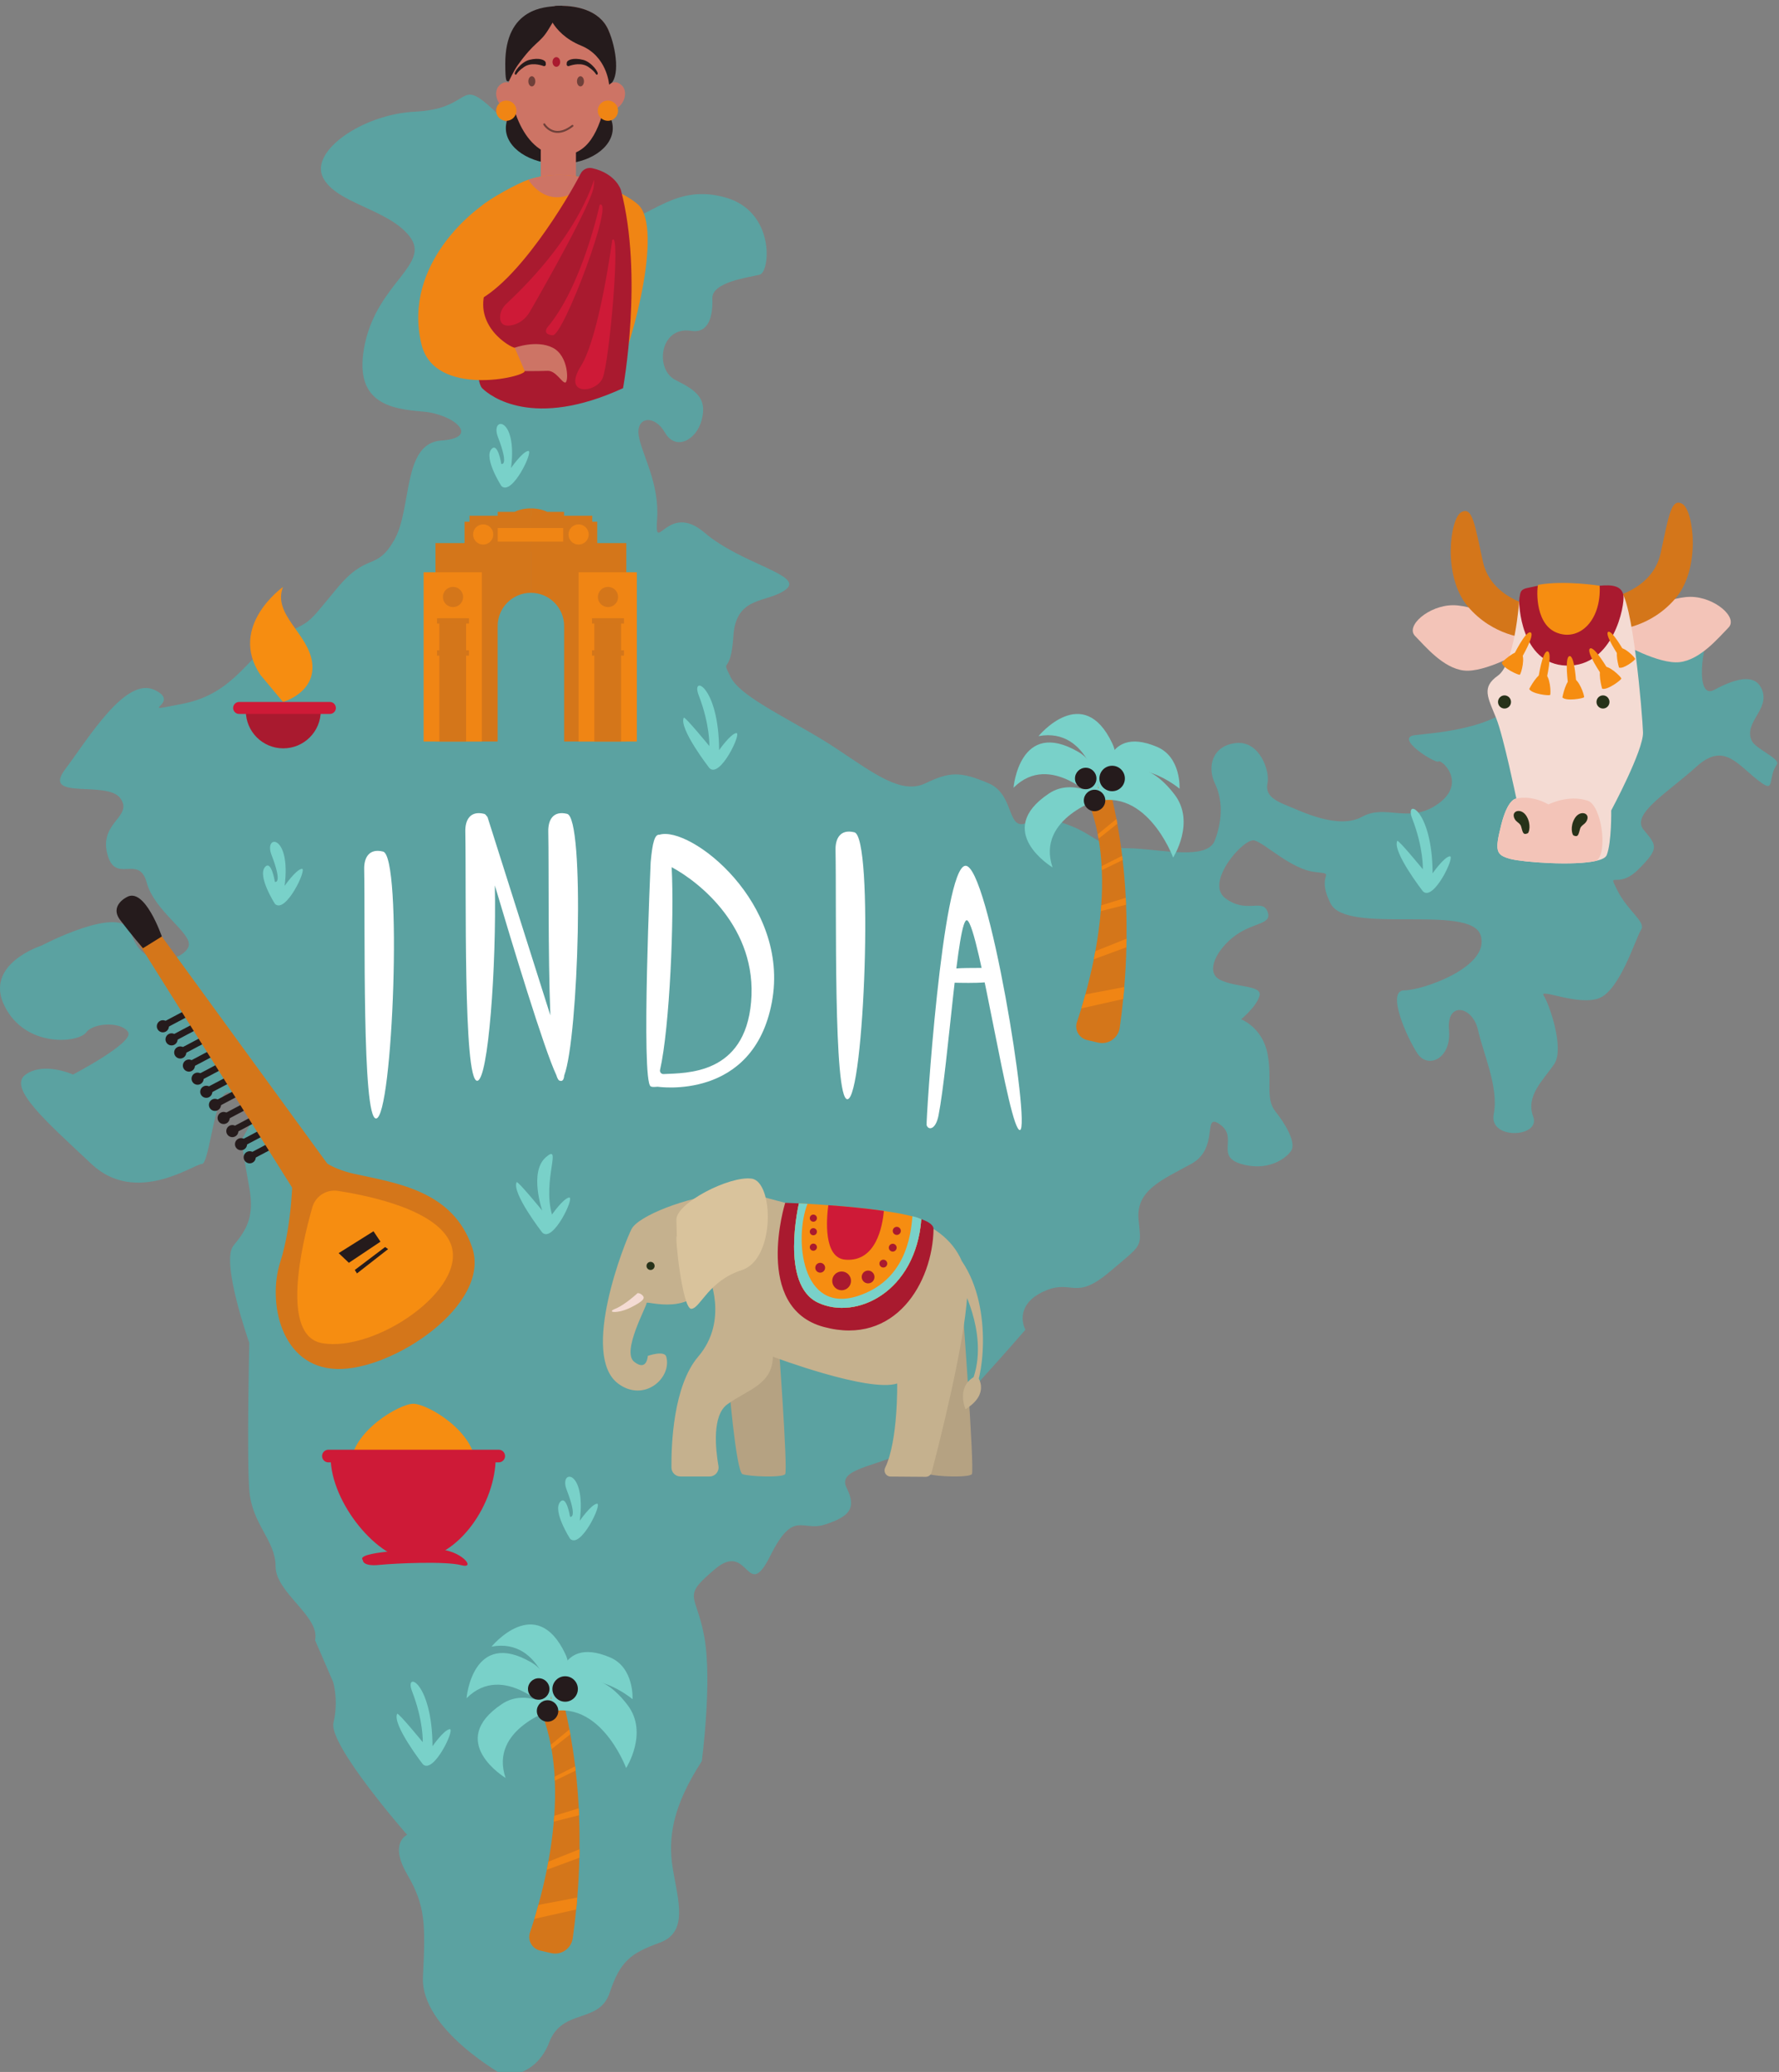 <?xml version="1.0" encoding="UTF-8" standalone="no"?>
<!-- Created with Inkscape (http://www.inkscape.org/) -->

<svg
   width="121.115mm"
   height="141.072mm"
   viewBox="0 0 121.115 141.072"
   version="1.1"
   id="svg1"
   xml:space="preserve"
   xmlns:inkscape="http://www.inkscape.org/namespaces/inkscape"
   xmlns:sodipodi="http://sodipodi.sourceforge.net/DTD/sodipodi-0.dtd"
   xmlns="http://www.w3.org/2000/svg"
   xmlns:svg="http://www.w3.org/2000/svg"><rect x="0" y="0" width="121.115" height="141.072" fill="#808080" stroke="none"/><sodipodi:namedview
     id="namedview1"
     pagecolor="#ffffff"
     bordercolor="#666666"
     borderopacity="1.0"
     inkscape:showpageshadow="2"
     inkscape:pageopacity="0.0"
     inkscape:pagecheckerboard="0"
     inkscape:deskcolor="#d1d1d1"
     inkscape:document-units="mm"><inkscape:page
       x="7.4186391e-14"
       y="2.0057623e-12"
       width="121.115"
       height="141.072"
       id="page3"
       margin="0"
       bleed="0" /></sodipodi:namedview><defs
     id="defs1" /><g
     id="g1"
     inkscape:groupmode="layer"
     inkscape:label="1"
     transform="matrix(0.265,0,0,0.265,4.1879023e-5,7.8476568e-4)"><g
       id="group-R5"><path
         id="path2"
         d="m 974.5,479.93 c 0,0 -162.625,89.519 -157.543,191.172 5.082,101.648 5.082,137.218 -30.492,198.207 -35.578,60.972 0,76.23 0,76.23 0,0 -152.469,173.961 -142.301,216.571 10.164,42.61 -0.488,78.18 -0.488,78.18 l -35.086,81.32 c 10.164,45.74 -76.235,91.48 -76.235,142.3 0,50.82 -45.734,81.32 -50.82,147.38 -5.082,66.06 0,284.6 0,284.6 0,0 -55.902,157.54 -30.492,188.04 25.41,30.49 40.66,55.9 30.492,111.8 -10.164,55.9 -15.242,91.48 -15.242,91.48 l 25.41,45.74 c 0,0 -18.332,30.49 -47.281,45.74 -28.953,15.25 -39.113,-137.09 -54.363,-137.16 -15.246,-0.05 -127.051,-81.24 -213.45,0 -86.394,81.25 -162.625,147.32 -127.05,172.73 35.57,25.41 91.476,0 91.476,0 0,0 116.891,60.99 106.723,81.32 -10.16,20.32 -66.067,20.32 -81.313,0 -15.246,-20.33 -116.886,-30.5 -157.547,50.82 -40.652,81.31 71.152,116.89 71.152,116.89 0,0 155.113,81.97 172.789,25.41 25.41,-81.32 106.723,-50.82 111.808,-25.41 5.082,25.41 -66.066,66.06 -81.312,121.97 -15.246,55.9 -60.988,-5.09 -76.234,55.9 -15.243,60.98 50.824,71.15 25.414,106.72 -25.414,35.58 -152.465,-5.08 -106.727,55.91 45.738,60.98 116.891,179.86 172.793,153.45 55.902,-26.4 -45.742,-46.73 55.902,-26.4 101.645,20.33 127.051,98.23 188.039,130.43 60.989,32.2 45.739,16.14 106.723,90.24 60.988,74.09 76.231,33.43 111.809,94.42 35.574,60.98 15.242,188.03 91.472,193.12 76.239,5.08 25.414,50.82 -35.57,55.9 -60.984,5.09 -137.219,15.25 -111.809,132.14 25.411,116.89 127.051,152.43 86.399,205.81 -40.66,53.38 -142.301,63.54 -167.711,114.36 -25.41,50.82 76.23,121.97 177.871,127.05 101.645,5.08 86.398,55.9 132.141,20.33 45.738,-35.57 147.372,-158.83 198.192,-186.14 50.83,-27.31 -15.24,-67.96 55.91,-52.72 71.15,15.25 116.89,80.03 213.45,52.72 96.56,-27.31 86.39,-143.84 66.06,-149.1 -20.32,-5.26 -92.6,-13.79 -91.47,-45.92 1.15,-32.87 -6.01,-68.05 -40.92,-62.54 -60.59,9.57 -70.89,-74.67 -30.23,-95 40.66,-20.33 60.98,-35.58 50.82,-76.23 -10.16,-40.66 -50.82,-60.99 -71.15,-25.41 -20.33,35.57 -55.9,30.49 -50.82,-5.09 5.08,-35.57 40.65,-91.48 35.57,-162.62 -5.08,-71.15 20.33,35.57 91.48,-25.41 71.15,-60.99 193.12,-82.13 157.55,-109.67 -35.58,-27.55 -96.56,-10.63 -101.65,-90.24 -5.08,-79.61 -25.41,-38.95 -5.08,-79.61 20.33,-40.66 127.06,-86.4 203.29,-137.22 76.23,-50.82 127.05,-89.37 172.79,-67.55 45.74,21.82 66.07,23.92 121.97,0 55.9,-23.92 30.59,-106.46 86.39,-69.66 16.27,10.73 10.17,10.16 66.07,-10.17 55.91,-20.33 60.99,-45.74 116.89,-45.74 47.95,0 125.83,-18.7 156.63,1.65 5.1,3.38 8.91,7.82 11.08,13.6 15.24,40.66 15.24,78.33 0,110.32 -15.25,31.98 -5.08,72.64 40.65,77.72 45.75,5.08 66.08,-53.8 60.99,-77.72 -5.08,-23.92 15.24,-34.09 40.65,-44.25 25.42,-10.17 96.57,-45.74 142.31,-20.33 45.74,25.41 91.47,-15.25 147.38,25.41 55.9,40.66 5.08,86.4 0,81.31 -5.09,-5.08 -86.4,45.74 -45.74,50.82 40.65,5.09 177.87,12.15 213.45,87.39 35.57,75.24 121.97,137.9 188.03,104.03 66.08,-33.87 66.08,-20.37 96.57,13.54 30.48,33.9 96.56,27.08 76.23,0 -20.34,-27.08 -33.29,-137.5 3.81,-117.57 48.98,26.32 81.37,29.36 92.75,0 14.82,-38.25 -35.58,-61.98 -20.33,-97.55 7.05,-16.44 56.9,-35.49 48.9,-46.52 -17.33,-23.92 -3.97,-53.48 -28.57,-36.28 -45.74,31.98 -71.15,82.8 -127.05,31.98 -55.91,-50.82 -127.06,-91.48 -101.65,-121.97 25.42,-30.49 30.5,-35.58 -10.16,-76.23 -40.66,-40.66 -60.98,0 -40.66,-40.66 20.33,-40.66 55.91,-60.99 45.74,-76.23 -10.17,-15.25 -40.65,-116.89 -81.31,-132.14 -40.66,-15.24 -116.89,20.33 -106.73,5.08 10.17,-15.24 40.66,-101.64 20.33,-132.13 -20.33,-30.49 -55.9,-60.99 -40.66,-101.64 15.25,-40.65 -86.4,-45.74 -76.23,5.08 10.17,50.82 -20.32,116.89 -30.49,162.63 -10.16,45.74 -60.98,55.9 -55.91,0 5.09,-55.9 -40.65,-76.23 -60.98,-45.74 -20.32,30.49 -60.98,121.97 -25.41,121.97 35.57,0 167.71,45.74 147.38,106.72 -20.32,60.99 -259.19,0 -289.68,60.99 -30.49,60.99 15.25,55.9 -30.49,60.99 -45.74,5.08 -96.56,55.9 -116.89,60.98 -20.32,5.08 -96.56,-81.31 -55.9,-111.81 40.66,-30.49 71.14,0 81.31,-25.41 10.17,-25.41 -25.41,-20.33 -60.99,-45.74 -35.57,-25.41 -60.98,-71.14 -30.49,-86.39 30.49,-15.25 81.31,-10.16 76.24,-30.5 -5.08,-20.32 -35.58,-45.73 -35.58,-45.73 0,0 40.65,-15.25 50.82,-66.07 10.17,-50.82 -5.08,-86.39 15.24,-111.8 20.34,-25.41 40.67,-60.99 30.5,-76.23 -10.16,-15.26 -45.74,-40.53 -96.56,-25.36 -50.82,15.19 -5.08,50.77 -40.66,76.18 -35.57,25.41 0,-45.61 -55.9,-76.18 -55.9,-30.55 -106.72,-50.88 -101.64,-106.78 5.08,-55.9 10.16,-45.74 -55.9,-101.64 -66.08,-55.91 -71.15,-15.25 -121.98,-35.58 -50.82,-20.33 -50.82,-55.9 -40.65,-76.23 0,0 -157.55,-183.14 -213.45,-223.7 -55.9,-40.57 -152.46,-40.57 -132.14,-81.23 20.33,-40.66 5.09,-55.9 -40.65,-71.14 -45.74,-15.26 -60.99,30.48 -106.73,-60.99 -45.74,-91.48 -40.65,30.49 -106.72,-25.41 -66.07,-55.91 -35.57,-45.74 -20.33,-132.14 15.25,-86.4 -5.08,-238.86 -5.08,-238.86 -55.91,-86.39 -66.07,-147.381 -55.91,-208.369 10.17,-60.981 30.5,-121.961 -25.41,-142.293 -55.9,-20.328 -76.23,-35.578 -96.55,-96.559 -20.34,-60.988 -91.48,-29.359 -116.89,-95.988 -25.41,-66.641 -86.4,-64.691 -86.4,-64.691"
         style="fill:#5ba2a1;fill-opacity:1;fill-rule:nonzero;stroke:none"
         transform="matrix(0.133,0,0,-0.133,0,597.173)" /><path
         id="path3"
         d="m 1025.49,3440.92 v -96.08 c -35.463,0 -64.213,-28.75 -64.213,-64.21 V 3057.56 H 841.172 v 383.36 h 184.318"
         style="fill:#d4761a;fill-opacity:1;fill-rule:nonzero;stroke:none"
         transform="matrix(0.133,0,0,-0.133,0,597.173)" /><path
         id="path4"
         d="m 1209.8,3440.92 v -383.36 h -120.11 v 223.07 c 0,17.73 -7.19,33.78 -18.8,45.4 -11.62,11.61 -27.68,18.81 -45.4,18.81 v 96.08 h 184.31"
         style="fill:#d4761a;fill-opacity:1;fill-rule:nonzero;stroke:none"
         transform="matrix(0.133,0,0,-0.133,0,597.173)" /><path
         id="path5"
         d="M 1025.49,3482.12 H 897.305 v -58.78 h 128.185 v 58.78"
         style="fill:#d4761a;fill-opacity:1;fill-rule:nonzero;stroke:none"
         transform="matrix(0.133,0,0,-0.133,0,597.173)" /><path
         id="path6"
         d="M 1025.49,3493.73 H 906.934 v -20.9 h 118.556 v 20.9"
         style="fill:#d4761a;fill-opacity:1;fill-rule:nonzero;stroke:none"
         transform="matrix(0.133,0,0,-0.133,0,597.173)" /><path
         id="path7"
         d="m 1025.49,3462.92 v 44.96 c 0,0 -16.38,0.87 -31.56,-6.64 h -32.535 v -19.92 l 64.095,-18.4"
         style="fill:#d4761a;fill-opacity:1;fill-rule:nonzero;stroke:none"
         transform="matrix(0.133,0,0,-0.133,0,597.173)" /><path
         id="path8"
         d="m 1025.49,3482.12 h 128.18 v -58.78 h -128.18 v 58.78"
         style="fill:#d4761a;fill-opacity:1;fill-rule:nonzero;stroke:none"
         transform="matrix(0.133,0,0,-0.133,0,597.173)" /><path
         id="path9"
         d="m 1025.49,3493.73 h 118.55 v -20.9 h -118.55 v 20.9"
         style="fill:#d4761a;fill-opacity:1;fill-rule:nonzero;stroke:none"
         transform="matrix(0.133,0,0,-0.133,0,597.173)" /><path
         id="path10"
         d="m 1025.49,3462.92 v 44.96 c 0,0 16.37,0.87 31.55,-6.64 h 32.54 v -19.92 l -64.09,-18.4"
         style="fill:#d4761a;fill-opacity:1;fill-rule:nonzero;stroke:none"
         transform="matrix(0.133,0,0,-0.133,0,597.173)" /><path
         id="path11"
         d="M 930.773,3384.52 H 818.266 v -326.96 h 112.507 v 326.96"
         style="fill:#f08514;fill-opacity:1;fill-rule:nonzero;stroke:none"
         transform="matrix(0.133,0,0,-0.133,0,597.173)" /><path
         id="path12"
         d="m 848.727,3295.68 h 51.589 v -238.12 h -51.589 v 238.12"
         style="fill:#d4761a;fill-opacity:1;fill-rule:nonzero;stroke:none"
         transform="matrix(0.133,0,0,-0.133,0,597.173)" /><path
         id="path13"
         d="m 894.57,3336.8 c 0,-10.78 -8.742,-19.52 -19.523,-19.52 -10.777,0 -19.516,8.74 -19.516,19.52 0,10.78 8.739,19.52 19.516,19.52 10.781,0 19.523,-8.74 19.523,-19.52"
         style="fill:#d4761a;fill-opacity:1;fill-rule:nonzero;stroke:none"
         transform="matrix(0.133,0,0,-0.133,0,597.173)" /><path
         id="path14"
         d="m 905.918,3285.39 h -61.734 v 10.29 h 61.734 v -10.29"
         style="fill:#d4761a;fill-opacity:1;fill-rule:nonzero;stroke:none"
         transform="matrix(0.133,0,0,-0.133,0,597.173)" /><path
         id="path15"
         d="m 905.918,3223.51 h -61.734 v 10.29 h 61.734 v -10.29"
         style="fill:#d4761a;fill-opacity:1;fill-rule:nonzero;stroke:none"
         transform="matrix(0.133,0,0,-0.133,0,597.173)" /><path
         id="path16"
         d="m 1230.16,3384.52 h -112.51 v -326.96 h 112.51 v 326.96"
         style="fill:#f08514;fill-opacity:1;fill-rule:nonzero;stroke:none"
         transform="matrix(0.133,0,0,-0.133,0,597.173)" /><path
         id="path17"
         d="m 1148.1,3295.68 h 51.6 v -238.12 h -51.6 v 238.12"
         style="fill:#d4761a;fill-opacity:1;fill-rule:nonzero;stroke:none"
         transform="matrix(0.133,0,0,-0.133,0,597.173)" /><path
         id="path18"
         d="m 1193.95,3336.8 c 0,-10.78 -8.74,-19.52 -19.52,-19.52 -10.78,0 -19.52,8.74 -19.52,19.52 0,10.78 8.74,19.52 19.52,19.52 10.78,0 19.52,-8.74 19.52,-19.52"
         style="fill:#d4761a;fill-opacity:1;fill-rule:nonzero;stroke:none"
         transform="matrix(0.133,0,0,-0.133,0,597.173)" /><path
         id="path19"
         d="m 1205.3,3285.39 h -61.74 v 10.29 h 61.74 v -10.29"
         style="fill:#d4761a;fill-opacity:1;fill-rule:nonzero;stroke:none"
         transform="matrix(0.133,0,0,-0.133,0,597.173)" /><path
         id="path20"
         d="m 1205.3,3223.51 h -61.74 v 10.29 h 61.74 v -10.29"
         style="fill:#d4761a;fill-opacity:1;fill-rule:nonzero;stroke:none"
         transform="matrix(0.133,0,0,-0.133,0,597.173)" /><path
         id="path21"
         d="m 952.852,3457.55 c 0,-10.78 -8.743,-19.52 -19.524,-19.52 -10.781,0 -19.519,8.74 -19.519,19.52 0,10.78 8.738,19.52 19.519,19.52 10.781,0 19.524,-8.74 19.524,-19.52"
         style="fill:#f08514;fill-opacity:1;fill-rule:nonzero;stroke:none"
         transform="matrix(0.133,0,0,-0.133,0,597.173)" /><path
         id="path22"
         d="m 1137.16,3457.55 c 0,-10.78 -8.74,-19.52 -19.51,-19.52 -10.79,0 -19.53,8.74 -19.53,19.52 0,10.78 8.74,19.52 19.53,19.52 10.77,0 19.51,-8.74 19.51,-19.52"
         style="fill:#f08514;fill-opacity:1;fill-rule:nonzero;stroke:none"
         transform="matrix(0.133,0,0,-0.133,0,597.173)" /><path
         id="path23"
         d="M 1087.84,3470.03 H 961.395 v -26.3 h 126.445 v 26.3"
         style="fill:#f08514;fill-opacity:1;fill-rule:nonzero;stroke:none"
         transform="matrix(0.133,0,0,-0.133,0,597.173)" /><path
         id="path30"
         d="m 739.539,2845.07 c -26.914,6.47 -36.48,-12.23 -36.059,-33.99 2.168,-111.87 -4.488,-481.42 22.84,-481.74 32.746,-0.39 51.711,509.33 13.219,515.73 v 0"
         style="fill:#ffffff;fill-opacity:1;fill-rule:nonzero;stroke:none"
         transform="matrix(0.133,0,0,-0.133,0,597.173)" /><path
         id="path31"
         d="m 1649.98,2882.29 c -26.91,6.47 -36.48,-12.23 -36.06,-33.99 2.17,-111.87 -4.48,-481.42 22.84,-481.75 32.75,-0.38 51.71,509.35 13.22,515.74 v 0"
         style="fill:#ffffff;fill-opacity:1;fill-rule:nonzero;stroke:none"
         transform="matrix(0.133,0,0,-0.133,0,597.173)" /><path
         id="path32"
         d="m 1095.12,2917.92 c -26.91,6.47 -36.48,-12.23 -36.06,-33.99 1.34,-69.29 -0.69,-237.36 4.05,-355.4 l -118.758,374.78 c -0.114,0.36 -0.223,0.69 -0.336,1.04 l -2.879,9.1 -0.188,-1.48 c -1.836,3.49 -3.847,5.58 -6.054,5.95 -26.907,6.47 -36.477,-12.23 -36.051,-33.99 2.16,-111.88 -4.489,-481.42 22.836,-481.75 21.746,-0.25 37.41,224.52 34.203,377.39 33.301,-112.37 95.057,-316.47 118.677,-366.22 2.13,-7.07 4.55,-11.13 7.34,-11.17 5.14,-1.49 7.36,3.09 7.99,10.34 27.56,72.07 40.46,499.55 5.23,505.4"
         style="fill:#ffffff;fill-opacity:1;fill-rule:nonzero;stroke:none"
         transform="matrix(0.133,0,0,-0.133,0,597.173)" /><path
         id="path33"
         d="m 1789.92,2316.35 c -1.78,5.06 30.11,497.63 74.78,501.2 44.67,3.57 126.87,-508.23 105.44,-510.55 -21.45,-2.31 -78.64,392.61 -101.87,405.12 -18.18,9.79 -36.28,-279.13 -55.43,-377.04 -5.32,-27.17 -19.23,-29.21 -22.92,-18.73"
         style="fill:#ffffff;fill-opacity:1;fill-rule:nonzero;stroke:none"
         transform="matrix(0.133,0,0,-0.133,0,597.173)" /><path
         id="path34"
         d="m 1826.79,2592.23 c 0,0 87.69,-3.89 88.67,3.9 0.96,7.8 -4.2,25.27 -11.7,24.36 -7.49,-0.91 -64.31,0.98 -70.15,-3.9 -5.85,-4.87 -6.82,-24.36 -6.82,-24.36"
         style="fill:#ffffff;fill-opacity:1;fill-rule:nonzero;stroke:none"
         transform="matrix(0.133,0,0,-0.133,0,597.173)" /><path
         id="path35"
         d="m 1450.83,2554.19 c -12.34,-140.6 -125.01,-136.81 -169.06,-139.01 -4.39,-0.22 -7.78,3.77 -6.8,8.06 18.61,81.22 27.69,294.02 22.42,391.6 52.61,-28.05 166.07,-116.85 153.44,-260.65 z m -177.18,323.3 v 0 c -9.03,1.21 -13.49,-15.79 -16.82,-53.35 0,0 -18.91,-421.39 0,-432.69 2.3,-1.38 5.3,-1.51 13.54,-0.75 0,0 184.92,-28.37 220.63,163.49 35.71,191.87 -158.4,341.62 -217.35,323.3"
         style="fill:#ffffff;fill-opacity:1;fill-rule:nonzero;stroke:none"
         transform="matrix(0.133,0,0,-0.133,0,597.173)" /><path
         id="path36"
         d="M 918.922,1657.96 H 677.25 c 0.328,66.48 94.875,120.3 120.875,120.3 27.711,0 120.469,-53.82 120.797,-120.3"
         style="fill:#f68d11;fill-opacity:1;fill-rule:nonzero;stroke:none"
         transform="matrix(0.133,0,0,-0.133,0,597.173)" /><path
         id="path37"
         d="m 957.52,1675.66 v -0.76 c 0,-87.95 -70.637,-196.71 -158.668,-198.76 -67.227,-1.57 -160.2,110.81 -160.2,198.76 v 0.76 H 957.52"
         style="fill:#ce1a37;fill-opacity:1;fill-rule:nonzero;stroke:none"
         transform="matrix(0.133,0,0,-0.133,0,597.173)" /><path
         id="path38"
         d="M 963.363,1665.03 H 634.34 c -6.723,0 -12.227,5.5 -12.227,12.23 v 0 c 0,6.72 5.504,12.22 12.227,12.22 h 329.023 c 6.723,0 12.227,-5.5 12.227,-12.22 v 0 c 0,-6.73 -5.504,-12.23 -12.227,-12.23"
         style="fill:#ce1a37;fill-opacity:1;fill-rule:nonzero;stroke:none"
         transform="matrix(0.133,0,0,-0.133,0,597.173)" /><path
         id="path39"
         d="m 700.891,1476.14 c 0,0 -1.078,-12.46 31.355,-9.21 32.43,3.24 128.652,7.56 158.926,-0.54 30.266,-8.12 -1.086,30.81 -48.652,30.81 -47.571,0 -156.762,-5.35 -141.629,-21.06"
         style="fill:#ce1a37;fill-opacity:1;fill-rule:nonzero;stroke:none"
         transform="matrix(0.133,0,0,-0.133,0,597.173)" /><path
         id="path40"
         d="m 1406.69,1829.63 c 0,0 14.72,-182.7 27.63,-187.39 12.92,-4.7 76.58,-7.05 82.32,0 5.74,7.04 -14.43,277.56 -14.43,277.56 l -95.52,-90.17"
         style="fill:#b5a282;fill-opacity:1;fill-rule:nonzero;stroke:none"
         transform="matrix(0.133,0,0,-0.133,0,597.173)" /><path
         id="path41"
         d="m 1767.34,1829.63 c 0,0 14.72,-182.7 27.63,-187.39 12.92,-4.7 76.58,-7.05 82.32,0 5.74,7.04 -19.37,341.92 -19.37,341.92 l -90.58,-154.53"
         style="fill:#b5a282;fill-opacity:1;fill-rule:nonzero;stroke:none"
         transform="matrix(0.133,0,0,-0.133,0,597.173)" /><path
         id="path42"
         d="m 1368.29,2026.82 c 0,0 40.67,-86.98 -19.68,-157.62 -48.31,-56.56 -52.06,-170.88 -51.63,-214.21 0.09,-9.51 7.82,-17.18 17.33,-17.18 h 56.39 c 10.74,0 18.91,9.68 17.08,20.27 -5.77,33.25 -12.47,97.86 17.24,119.18 40.67,29.17 86.59,37.95 87.9,91.94 0,0 184.97,-69.67 240.07,-51.79 0,0 2.07,-110.12 -23.21,-162.77 -3.76,-7.83 1.79,-16.92 10.48,-16.98 l 67.88,-0.52 c 5.38,-0.04 10.1,3.56 11.48,8.76 11.68,44.31 63.18,244.09 68.76,342.88 6.29,111.5 -94.73,166.6 -225.91,163.98 -131.19,-2.62 -165.3,39.28 -241.38,32.1 -76.09,-7.17 -167.92,-43.91 -181.04,-68.83 -13.12,-24.93 -99.6,-243.34 -26.24,-298.62 49.88,-37.58 104.62,10.36 93.14,51.79 -3.54,12.81 -35.65,1.58 -35.65,1.58 0,0 -1.44,-31.06 -26.36,-11.38 -24.93,19.67 25.28,108.38 23.97,113.63 -1.31,5.25 95.77,-30.17 119.38,53.79"
         style="fill:#c5b18e;fill-opacity:1;fill-rule:nonzero;stroke:none"
         transform="matrix(0.133,0,0,-0.133,0,597.173)" /><path
         id="path43"
         d="m 1307.4,2101.44 c -4.68,7.61 10.52,-140.93 28.07,-139.76 17.55,1.16 32.44,53.8 97.52,74.85 65.07,21.06 61.71,170.78 18.94,176.63 -42.77,5.85 -146.25,-47.36 -145.39,-79.54 0.86,-32.18 0.86,-32.18 0.86,-32.18"
         style="fill:#d9c39c;fill-opacity:1;fill-rule:nonzero;stroke:none"
         transform="matrix(0.133,0,0,-0.133,0,597.173)" /><path
         id="path44"
         d="m 1231.62,1992.02 c 0,0 -24.68,-22.97 -43.22,-30.35 -18.53,-7.38 5.51,-9.9 30.51,2.8 25,12.72 27.12,17.81 22.46,22.88 -4.66,5.09 -9.75,4.67 -9.75,4.67"
         style="fill:#f4dbd3;fill-opacity:1;fill-rule:nonzero;stroke:none"
         transform="matrix(0.133,0,0,-0.133,0,597.173)" /><path
         id="path45"
         d="m 1803.27,2115.92 c -1.72,-103.71 -74.11,-226.51 -211.93,-189.3 -137.83,37.11 -74.65,239.82 -74.65,239.82 0,0 10.08,-0.33 26.49,-1.08 -0.22,-1.28 -36.79,-156.58 36.46,-191.55 73.58,-35.18 189.2,19.95 200.04,161.09 14.79,-5.36 23.7,-11.69 23.59,-18.98"
         style="fill:#a91a2f;fill-opacity:1;fill-rule:nonzero;stroke:none"
         transform="matrix(0.133,0,0,-0.133,0,597.173)" /><path
         id="path46"
         d="m 1779.68,2134.9 c -10.84,-141.14 -126.46,-196.27 -200.04,-161.09 -73.25,34.97 -36.68,190.27 -36.46,191.55 5.04,-0.31 10.51,-0.52 16.52,-0.85 11.9,-0.64 25.52,-1.5 40.32,-2.68 33.57,-2.37 72.51,-6.01 107.25,-11.05 16.1,-2.36 31.22,-4.93 44.52,-7.94 3.65,-0.86 7.18,-1.72 10.61,-2.57 5.37,-1.39 10.3,-2.9 14.7,-4.4 0.75,-0.32 1.61,-0.64 2.58,-0.97"
         style="fill:#f68d11;fill-opacity:1;fill-rule:nonzero;stroke:none"
         transform="matrix(0.133,0,0,-0.133,0,597.173)" /><path
         id="path47"
         d="m 1779.68,2134.9 c -10.84,-141.14 -126.46,-196.27 -200.04,-161.09 -73.25,34.97 -36.68,190.27 -36.46,191.55 5.04,-0.31 10.51,-0.52 16.52,-0.85 -25.96,-67.25 -11.91,-213.22 97.06,-178.15 90.63,29.29 102.54,113.48 105.64,153.91 0,0.11 0,0.11 0,0.22 9.34,-2.15 9.55,-2.58 14.7,-4.62 0.75,-0.32 1.61,-0.64 2.58,-0.97"
         style="fill:#79d1c9;fill-opacity:1;fill-rule:nonzero;stroke:none"
         transform="matrix(0.133,0,0,-0.133,0,597.173)" /><path
         id="path48"
         d="m 1643.83,2015.65 c 0,-10.02 -8.12,-18.14 -18.14,-18.14 -10.01,0 -18.13,8.12 -18.13,18.14 0,10.02 8.12,18.13 18.13,18.13 10.02,0 18.14,-8.11 18.14,-18.13"
         style="fill:#a91a2f;fill-opacity:1;fill-rule:nonzero;stroke:none"
         transform="matrix(0.133,0,0,-0.133,0,597.173)" /><path
         id="path49"
         d="m 1593.79,2041.04 c 0,-5.25 -4.25,-9.5 -9.49,-9.5 -5.24,0 -9.49,4.25 -9.49,9.5 0,5.24 4.25,9.49 9.49,9.49 5.24,0 9.49,-4.25 9.49,-9.49"
         style="fill:#a91a2f;fill-opacity:1;fill-rule:nonzero;stroke:none"
         transform="matrix(0.133,0,0,-0.133,0,597.173)" /><path
         id="path50"
         d="m 1578,2080.75 c 0,-3.81 -3.08,-6.89 -6.88,-6.89 -3.81,0 -6.89,3.08 -6.89,6.89 0,3.8 3.08,6.89 6.89,6.89 3.8,0 6.88,-3.09 6.88,-6.89"
         style="fill:#a91a2f;fill-opacity:1;fill-rule:nonzero;stroke:none"
         transform="matrix(0.133,0,0,-0.133,0,597.173)" /><path
         id="path51"
         d="m 1578,2110.64 c 0,-3.81 -3.08,-6.89 -6.88,-6.89 -3.81,0 -6.89,3.08 -6.89,6.89 0,3.79 3.08,6.88 6.89,6.88 3.8,0 6.88,-3.09 6.88,-6.88"
         style="fill:#a91a2f;fill-opacity:1;fill-rule:nonzero;stroke:none"
         transform="matrix(0.133,0,0,-0.133,0,597.173)" /><path
         id="path52"
         d="m 1578,2136.84 c 0,-3.81 -3.08,-6.9 -6.88,-6.9 -3.81,0 -6.89,3.09 -6.89,6.9 0,3.8 3.08,6.88 6.89,6.88 3.8,0 6.88,-3.08 6.88,-6.88"
         style="fill:#a91a2f;fill-opacity:1;fill-rule:nonzero;stroke:none"
         transform="matrix(0.133,0,0,-0.133,0,597.173)" /><path
         id="path53"
         d="m 1689.17,2023.2 c 0,-6.81 -5.52,-12.34 -12.34,-12.34 -6.82,0 -12.34,5.53 -12.34,12.34 0,6.82 5.52,12.35 12.34,12.35 6.82,0 12.34,-5.53 12.34,-12.35"
         style="fill:#a91a2f;fill-opacity:1;fill-rule:nonzero;stroke:none"
         transform="matrix(0.133,0,0,-0.133,0,597.173)" /><path
         id="path54"
         d="m 1713.86,2049.01 c 0,-4.18 -3.38,-7.56 -7.55,-7.56 -4.18,0 -7.56,3.38 -7.56,7.56 0,4.17 3.38,7.55 7.56,7.55 4.17,0 7.55,-3.38 7.55,-7.55"
         style="fill:#a91a2f;fill-opacity:1;fill-rule:nonzero;stroke:none"
         transform="matrix(0.133,0,0,-0.133,0,597.173)" /><path
         id="path55"
         d="m 1732,2079.8 c 0,-4.17 -3.39,-7.56 -7.56,-7.56 -4.18,0 -7.56,3.39 -7.56,7.56 0,4.18 3.38,7.55 7.56,7.55 4.17,0 7.56,-3.37 7.56,-7.55"
         style="fill:#a91a2f;fill-opacity:1;fill-rule:nonzero;stroke:none"
         transform="matrix(0.133,0,0,-0.133,0,597.173)" /><path
         id="path56"
         d="m 1740.06,2112.23 c 0,-4.31 -3.5,-7.8 -7.81,-7.8 -4.31,0 -7.81,3.49 -7.81,7.8 0,4.31 3.5,7.81 7.81,7.81 4.31,0 7.81,-3.5 7.81,-7.81"
         style="fill:#a91a2f;fill-opacity:1;fill-rule:nonzero;stroke:none"
         transform="matrix(0.133,0,0,-0.133,0,597.173)" /><path
         id="path57"
         d="m 1264.48,2044.54 c 0,-4.32 -3.51,-7.83 -7.84,-7.83 -4.33,0 -7.84,3.51 -7.84,7.83 0,4.33 3.51,7.84 7.84,7.84 4.33,0 7.84,-3.51 7.84,-7.84"
         style="fill:#273219;fill-opacity:1;fill-rule:nonzero;stroke:none"
         transform="matrix(0.133,0,0,-0.133,0,597.173)" /><path
         id="path58"
         d="m 1857.92,2004.29 c 0,0 57.1,-103.15 16.44,-190.52 0,0 -8.65,-16.43 6.06,-9.51 14.71,6.92 41.52,155.65 -22.5,249.54 v -49.51"
         style="fill:#c5b18e;fill-opacity:1;fill-rule:nonzero;stroke:none"
         transform="matrix(0.133,0,0,-0.133,0,597.173)" /><path
         id="path59"
         d="m 1865.02,1767.71 c 0,0 -18.21,41.7 15.62,61.92 h 8.23 c 0,0 24.29,-31.88 -23.85,-61.92"
         style="fill:#c5b18e;fill-opacity:1;fill-rule:nonzero;stroke:none"
         transform="matrix(0.133,0,0,-0.133,0,597.173)" /><path
         id="path60"
         d="m 1707.27,2150.78 c -2.56,-29.49 -15.01,-98.99 -74.32,-94.17 -42.79,3.32 -36.47,79.15 -32.93,105.22 33.57,-2.37 72.51,-6.01 107.25,-11.05"
         style="fill:#ce1a37;fill-opacity:1;fill-rule:nonzero;stroke:none"
         transform="matrix(0.133,0,0,-0.133,0,597.173)" /><path
         id="path61"
         d="m 2940.35,3276.24 c 0,0 -86.98,44.83 -133.67,44.65 -46.7,-0.19 -92.48,-40.02 -73.25,-59.47 19.23,-19.46 54.02,-62.07 94.3,-66.7 40.29,-4.64 112.62,37.05 112.62,37.05 v 44.47"
         style="fill:#f3c4b8;fill-opacity:1;fill-rule:nonzero;stroke:none"
         transform="matrix(0.133,0,0,-0.133,0,597.173)" /><path
         id="path62"
         d="m 2963.23,3318.58 c 0,0 -82.83,14.39 -98.73,86.34 -15.9,71.96 -20.08,107.52 -41.83,95.67 -21.76,-11.86 -36.69,-123.6 12.54,-182.01 49.24,-58.42 114.64,-60.96 114.64,-60.96 l 13.38,60.96"
         style="fill:#d4761a;fill-opacity:1;fill-rule:nonzero;stroke:none"
         transform="matrix(0.133,0,0,-0.133,0,597.173)" /><path
         id="path63"
         d="m 3131.81,3292.42 c 0,0 86.98,44.83 133.68,44.65 46.7,-0.18 92.48,-40.01 73.25,-59.47 -19.23,-19.45 -54.02,-62.07 -94.32,-66.7 -40.28,-4.63 -112.61,37.06 -112.61,37.06 v 44.46"
         style="fill:#f3c4b8;fill-opacity:1;fill-rule:nonzero;stroke:none"
         transform="matrix(0.133,0,0,-0.133,0,597.173)" /><path
         id="path64"
         d="m 3108.92,3334.76 c 0,0 82.84,14.39 98.74,86.35 15.89,71.96 20.08,107.52 41.83,95.66 21.76,-11.85 36.69,-123.6 -12.55,-182.01 -49.24,-58.41 -114.63,-60.96 -114.63,-60.96 l -13.39,60.96"
         style="fill:#d4761a;fill-opacity:1;fill-rule:nonzero;stroke:none"
         transform="matrix(0.133,0,0,-0.133,0,597.173)" /><path
         id="path65"
         d="m 3112.26,2924.38 c 0,0 1.08,-61.06 -8.63,-86.14 -1.91,-4.95 -9.17,-8.55 -19.79,-11.06 -43.2,-10.22 -142.19,-2.68 -165.55,3.44 -29.08,7.62 -31.24,15.26 -18.31,66.5 12.42,49.15 27.78,50.16 29.02,50.16 h 0.08 c 0,0 -24.91,119.95 -38.71,154.57 -16.58,41.65 -29.19,60.21 3.15,83.09 32.33,22.89 40.93,143.27 40.93,143.27 21.55,34.24 169.18,31.17 193.97,21.36 24.79,-9.82 44.19,-239.86 45.27,-274.38 1.07,-34.54 -61.43,-150.81 -61.43,-150.81"
         style="fill:#f4dbd3;fill-opacity:1;fill-rule:nonzero;stroke:none"
         transform="matrix(0.133,0,0,-0.133,0,597.173)" /><path
         id="path66"
         d="m 2893.61,3134 c 0,7.01 5.62,12.7 12.55,12.7 6.93,0 12.55,-5.69 12.55,-12.7 0,-7.02 -5.62,-12.7 -12.55,-12.7 -6.93,0 -12.55,5.68 -12.55,12.7"
         style="fill:#273219;fill-opacity:1;fill-rule:nonzero;stroke:none"
         transform="matrix(0.133,0,0,-0.133,0,597.173)" /><path
         id="path67"
         d="m 3083.83,3134 c 0,7.01 5.61,12.7 12.55,12.7 6.93,0 12.54,-5.69 12.54,-12.7 0,-7.02 -5.61,-12.7 -12.54,-12.7 -6.94,0 -12.55,5.68 -12.55,12.7"
         style="fill:#273219;fill-opacity:1;fill-rule:nonzero;stroke:none"
         transform="matrix(0.133,0,0,-0.133,0,597.173)" /><path
         id="path68"
         d="m 3083.84,2827.18 c -43.2,-10.22 -142.19,-2.68 -165.55,3.44 -29.08,7.62 -31.24,15.26 -18.31,66.5 12.42,49.15 27.78,50.16 29.02,50.16 h 0.08 c 0,0 27.43,8.24 61.94,-11.25 0,0 38.55,19.85 75.97,7.16 26.59,-9.01 39.32,-99.88 16.85,-116.01"
         style="fill:#f3c4b8;fill-opacity:1;fill-rule:nonzero;stroke:none"
         transform="matrix(0.133,0,0,-0.133,0,597.173)" /><path
         id="path69"
         d="m 2950.93,2880.3 c 2.79,1.24 7.17,17.18 -2.12,32.87 -9.31,15.68 -26.88,11.5 -24.81,0 2.06,-11.51 11.93,-11.49 14.28,-19.87 3.25,-11.6 3.78,-16.95 12.65,-13"
         style="fill:#273219;fill-opacity:1;fill-rule:nonzero;stroke:none"
         transform="matrix(0.133,0,0,-0.133,0,597.173)" /><path
         id="path70"
         d="m 3039.55,2876.09 c -2.79,1.25 -7.19,17.19 2.12,32.87 9.31,15.69 26.87,11.51 24.8,0 -2.07,-11.5 -11.92,-11.48 -14.27,-19.87 -3.26,-11.6 -3.78,-16.95 -12.65,-13"
         style="fill:#273219;fill-opacity:1;fill-rule:nonzero;stroke:none"
         transform="matrix(0.133,0,0,-0.133,0,597.173)" /><path
         id="path71"
         d="m 3135.77,3340.25 c -3.35,18.19 -21.77,20.64 -45.76,18.25 -20.07,-2 -95.76,6.61 -130.29,-2.34 -6.74,-1.75 -17.39,-2.07 -21.45,-8.47 -2.96,-4.67 -3.82,-19.48 -3.82,-19.48 0,0 0.68,-121.5 91.64,-123.99 90.97,-2.49 113.03,117.84 109.68,136.03"
         style="fill:#a91a2f;fill-opacity:1;fill-rule:nonzero;stroke:none"
         transform="matrix(0.133,0,0,-0.133,0,597.173)" /><path
         id="path72"
         d="m 3029.23,3166.13 c 0,0 -7.66,54.56 2.48,56.43 10.14,1.87 13.1,-53.92 13.1,-53.92 l -15.58,-2.51"
         style="fill:#f68d11;fill-opacity:1;fill-rule:nonzero;stroke:none"
         transform="matrix(0.133,0,0,-0.133,0,597.173)" /><path
         id="path73"
         d="m 3017.95,3142.77 c 0,0 6.87,36.66 19.36,36.93 12.49,0.26 23.78,-34.18 22.48,-36.56 -1.29,-2.39 -34.79,-8.3 -41.84,-0.37"
         style="fill:#f68d11;fill-opacity:1;fill-rule:nonzero;stroke:none"
         transform="matrix(0.133,0,0,-0.133,0,597.173)" /><path
         id="path74"
         d="m 2971.26,3178.29 c 0,0 7.8,54.53 18.06,53.44 10.25,-1.09 -2.41,-55.47 -2.41,-55.47 l -15.65,2.03"
         style="fill:#f68d11;fill-opacity:1;fill-rule:nonzero;stroke:none"
         transform="matrix(0.133,0,0,-0.133,0,597.173)" /><path
         id="path75"
         d="m 2953.94,3159.07 c 0,0 16.78,33.24 28.84,29.94 12.07,-3.31 13.33,-39.56 11.43,-41.48 -1.91,-1.92 -35.71,1.92 -40.27,11.54"
         style="fill:#f68d11;fill-opacity:1;fill-rule:nonzero;stroke:none"
         transform="matrix(0.133,0,0,-0.133,0,597.173)" /><path
         id="path76"
         d="m 3094.26,3185.71 c 0,0 -31.28,45.11 -23.08,51.43 8.2,6.31 35.85,-42.05 35.85,-42.05 l -12.77,-9.38"
         style="fill:#f68d11;fill-opacity:1;fill-rule:nonzero;stroke:none"
         transform="matrix(0.133,0,0,-0.133,0,597.173)" /><path
         id="path77"
         d="m 3094.68,3159.71 c 0,0 -10.32,35.83 0.7,41.8 11.02,5.96 36.5,-19.56 36.43,-22.28 -0.08,-2.71 -27.3,-23.35 -37.13,-19.52"
         style="fill:#f68d11;fill-opacity:1;fill-rule:nonzero;stroke:none"
         transform="matrix(0.133,0,0,-0.133,0,597.173)" /><path
         id="path78"
         d="m 2923.19,3223.03 c 0,0 23.93,49.5 33.36,45.28 9.43,-4.21 -19.07,-52.06 -19.07,-52.06 l -14.29,6.78"
         style="fill:#f68d11;fill-opacity:1;fill-rule:nonzero;stroke:none"
         transform="matrix(0.133,0,0,-0.133,0,597.173)" /><path
         id="path79"
         d="m 2900.89,3210.1 c 0,0 26.03,26.44 36.51,19.56 10.49,-6.88 0.72,-41.78 -1.67,-43.02 -2.39,-1.24 -33.41,12.89 -34.84,23.46"
         style="fill:#f68d11;fill-opacity:1;fill-rule:nonzero;stroke:none"
         transform="matrix(0.133,0,0,-0.133,0,597.173)" /><path
         id="path80"
         d="m 3126.56,3223.44 c 0,0 -27.28,40.33 -20.41,45.78 6.87,5.45 31.11,-37.7 31.11,-37.7 l -10.7,-8.08"
         style="fill:#f68d11;fill-opacity:1;fill-rule:nonzero;stroke:none"
         transform="matrix(0.133,0,0,-0.133,0,597.173)" /><path
         id="path81"
         d="m 3127.31,3200.48 c 0,0 -9.31,31.8 -0.04,36.89 9.27,5.1 31.33,-17.84 31.3,-20.24 -0.02,-2.4 -22.83,-20.19 -31.26,-16.65"
         style="fill:#f68d11;fill-opacity:1;fill-rule:nonzero;stroke:none"
         transform="matrix(0.133,0,0,-0.133,0,597.173)" /><path
         id="path82"
         d="m 2971.26,3360.31 c -2.14,-0.37 -8.94,-72.92 34.04,-91.74 42.98,-18.82 87.91,20.1 84.71,89.93 0,0 -67.58,10.86 -118.75,1.81"
         style="fill:#f68d11;fill-opacity:1;fill-rule:nonzero;stroke:none"
         transform="matrix(0.133,0,0,-0.133,0,597.173)" /><path
         id="path83"
         d="m 546.684,3356.16 c 0,0 -106.528,-75.59 -43.864,-169.6 L 546.684,3134 c 0,0 62.668,17.44 56.402,74.68 -6.27,57.24 -77.285,93.59 -56.402,147.48"
         style="fill:#f68d11;fill-opacity:1;fill-rule:nonzero;stroke:none"
         transform="matrix(0.133,0,0,-0.133,0,597.173)" /><path
         id="path84"
         d="m 547.207,3044.38 c 39.977,0 72.383,32.4 72.383,72.38 H 474.824 c 0,-39.98 32.406,-72.38 72.383,-72.38"
         style="fill:#a91a2f;fill-opacity:1;fill-rule:nonzero;stroke:none"
         transform="matrix(0.133,0,0,-0.133,0,597.173)" /><path
         id="path85"
         d="M 637.188,3110.82 H 461.906 c -6.375,0 -11.59,5.22 -11.59,11.59 v 0 c 0,6.37 5.215,11.59 11.59,11.59 h 175.282 c 6.375,0 11.589,-5.22 11.589,-11.59 v 0 c 0,-6.37 -5.214,-11.59 -11.589,-11.59"
         style="fill:#ce1a37;fill-opacity:1;fill-rule:nonzero;stroke:none"
         transform="matrix(0.133,0,0,-0.133,0,597.173)" /><path
         id="path86"
         d="m 1047.38,2109.1 c 0,0 -59.415,76.59 -49.442,97.2 1.722,3.56 49.442,-54.8 49.442,-54.8 0,0 -25.73,74.31 6.86,102.89 32.58,28.58 -6.86,-44.14 12,-110.67 0,0 21.63,31.21 33.11,32.93 11.47,1.72 -31.4,-88.8 -51.97,-67.55"
         style="fill:#79d1c9;fill-opacity:1;fill-rule:nonzero;stroke:none"
         transform="matrix(0.133,0,0,-0.133,0,597.173)" /><path
         id="path87"
         d="m 1370.22,3006.35 c 0,0 -59.41,76.59 -49.43,97.2 1.72,3.56 49.43,-54.8 49.43,-54.8 0,0 1.67,40.41 -20.63,98.3 -15.58,40.44 38.81,19.08 39.5,-106.08 0,0 21.63,31.21 33.11,32.93 11.47,1.71 -31.4,-88.8 -51.98,-67.55"
         style="fill:#79d1c9;fill-opacity:1;fill-rule:nonzero;stroke:none"
         transform="matrix(0.133,0,0,-0.133,0,597.173)" /><path
         id="path88"
         d="m 2748.42,2768.34 c 0,0 -59.42,76.59 -49.44,97.21 1.72,3.56 49.44,-54.81 49.44,-54.81 0,0 1.67,40.41 -20.64,98.3 -15.57,40.44 38.82,19.09 39.5,-106.08 0,0 21.64,31.22 33.11,32.93 11.47,1.72 -31.4,-88.8 -51.97,-67.55"
         style="fill:#79d1c9;fill-opacity:1;fill-rule:nonzero;stroke:none"
         transform="matrix(0.133,0,0,-0.133,0,597.173)" /><path
         id="path89"
         d="m 816.602,1082.12 c 0,0 -59.414,76.59 -49.434,97.2 1.723,3.56 49.434,-54.81 49.434,-54.81 0,0 1.664,40.41 -20.637,98.3 -15.574,40.45 38.812,19.1 39.5,-106.07 0,0 21.633,31.21 33.109,32.93 11.473,1.71 -31.398,-88.8 -51.972,-67.55"
         style="fill:#79d1c9;fill-opacity:1;fill-rule:nonzero;stroke:none"
         transform="matrix(0.133,0,0,-0.133,0,597.173)" /><path
         id="path90"
         d="m 1101.05,1517.67 c 0,0 -33.91,53.1 -19.26,70.71 12.53,15.07 19.26,-28.32 19.26,-28.32 0,0 15.85,-5.95 -6.45,51.94 -15.58,40.45 38.13,40.55 25.31,-59.71 0,0 21.64,31.21 33.11,32.93 11.48,1.71 -31.39,-88.8 -51.97,-67.55"
         style="fill:#79d1c9;fill-opacity:1;fill-rule:nonzero;stroke:none"
         transform="matrix(0.133,0,0,-0.133,0,597.173)" /><path
         id="path91"
         d="m 968.301,3551.39 c 0,0 -33.906,53.11 -19.266,70.72 12.531,15.07 19.266,-28.32 19.266,-28.32 0,0 15.844,-5.95 -6.457,51.94 -15.574,40.45 38.14,40.54 25.316,-59.72 0,0 21.64,31.22 33.11,32.93 11.48,1.72 -31.395,-88.8 -51.969,-67.55"
         style="fill:#79d1c9;fill-opacity:1;fill-rule:nonzero;stroke:none"
         transform="matrix(0.133,0,0,-0.133,0,597.173)" /><path
         id="path92"
         d="m 1183.64,4242.53 c 0,-38.21 -46.24,-69.19 -103.27,-69.19 -57.04,0 -103.272,30.98 -103.272,69.19 0,38.21 46.232,69.2 103.272,69.2 57.03,0 103.27,-30.99 103.27,-69.2"
         style="fill:#251b1c;fill-opacity:1;fill-rule:nonzero;stroke:none"
         transform="matrix(0.133,0,0,-0.133,0,597.173)" /><path
         id="path93"
         d="m 1176.67,4325.85 c 0,-0.03 0,-0.04 0,-0.04 -12.57,-67.85 -29.54,-123.75 -76.03,-134.08 -71.41,-15.87 -116.023,65.49 -118.839,160.09 -0.199,6.7 -0.266,13.37 -0.199,19.97 0.843,89.88 74.808,104.35 89.858,106.37 1.71,0.23 2.66,0.29 2.66,0.29 0,0 4.79,0.48 12.37,0.35 22.66,-0.41 70.24,-6.27 88.62,-46.6 9.61,-21.09 9.66,-62.62 1.56,-106.35"
         style="fill:#cd7465;fill-opacity:1;fill-rule:nonzero;stroke:none"
         transform="matrix(0.133,0,0,-0.133,0,597.173)" /><path
         id="path94"
         d="m 1086.49,4478.8 c -5.74,-9.97 -12.59,-21.67 -19.12,-32.54 -2.89,-4.83 -5.73,-9.47 -8.36,-13.75 -16.99,-27.37 -24.98,-20.96 -59.143,-68.67 -7.359,-10.28 -16.918,-30.77 -16.929,-30.9 -4.903,0 -6.762,-1.78 -6.934,33.44 -0.531,110.37 80.406,109.76 95.456,111.78 1.71,0.23 2.66,0.29 2.66,0.29 0,0 4.79,0.48 12.37,0.35"
         style="fill:#251b1c;fill-opacity:1;fill-rule:nonzero;stroke:none"
         transform="matrix(0.133,0,0,-0.133,0,597.173)" /><path
         id="path95"
         d="m 1176.67,4325.85 c -0.11,1.69 -4.24,55.7 -54.42,76.14 -30.39,12.38 -46.68,31.13 -54.88,44.27 -5.57,8.89 -7.42,15.2 -7.42,15.2 l 9.35,13.57 2.16,3.13 c 1.71,0.23 2.66,0.29 2.66,0.29 0,0 4.79,0.48 12.37,0.35 22.66,-0.41 70.75,-6.04 88.62,-46.6 16,-36.36 23.01,-94.5 1.56,-106.35"
         style="fill:#251b1c;fill-opacity:1;fill-rule:nonzero;stroke:none"
         transform="matrix(0.133,0,0,-0.133,0,597.173)" /><path
         id="path96"
         d="m 1168.86,4316.22 c 0,0 12.68,25.9 31.39,9.63 18.71,-16.27 -1.47,-57.81 -34.24,-48.21 -32.77,9.6 2.85,38.58 2.85,38.58"
         style="fill:#cd7465;fill-opacity:1;fill-rule:nonzero;stroke:none"
         transform="matrix(0.133,0,0,-0.133,0,597.173)" /><path
         id="path97"
         d="m 996.93,4316.22 c 0,0 -12.676,25.9 -31.395,9.63 -18.715,-16.27 1.473,-57.81 34.242,-48.21 32.773,9.6 -2.847,38.58 -2.847,38.58"
         style="fill:#cd7465;fill-opacity:1;fill-rule:nonzero;stroke:none"
         transform="matrix(0.133,0,0,-0.133,0,597.173)" /><path
         id="path98"
         d="m 1034.03,4332.94 c 0,-5.42 -3.02,-9.81 -6.74,-9.81 -3.72,0 -6.74,4.39 -6.74,9.81 0,5.42 3.02,9.81 6.74,9.81 3.72,0 6.74,-4.39 6.74,-9.81"
         style="fill:#6f4039;fill-opacity:1;fill-rule:nonzero;stroke:none"
         transform="matrix(0.133,0,0,-0.133,0,597.173)" /><path
         id="path99"
         d="m 1127.99,4332.94 c 0,-5.42 -3.02,-9.81 -6.74,-9.81 -3.73,0 -6.74,4.39 -6.74,9.81 0,5.42 3.01,9.81 6.74,9.81 3.72,0 6.74,-4.39 6.74,-9.81"
         style="fill:#6f4039;fill-opacity:1;fill-rule:nonzero;stroke:none"
         transform="matrix(0.133,0,0,-0.133,0,597.173)" /><path
         id="path100"
         d="m 1094.58,4365.55 c -0.05,-2.24 2.17,-3.85 4.29,-3.1 7.67,2.73 24.59,7.08 37.52,-1.64 17.25,-11.65 13.8,-17.26 17.68,-14.45 3.88,2.8 -11.62,23.95 -27.61,28.03 -19.68,5.02 -31.27,-0.43 -31.7,-5.6 -0.1,-1.22 -0.15,-2.29 -0.18,-3.24"
         style="fill:#251b1c;fill-opacity:1;fill-rule:nonzero;stroke:none"
         transform="matrix(0.133,0,0,-0.133,0,597.173)" /><path
         id="path101"
         d="m 1054.32,4365.55 c 0.05,-2.24 -2.16,-3.85 -4.28,-3.1 -7.67,2.73 -24.59,7.08 -37.52,-1.64 -17.254,-11.65 -13.801,-17.26 -17.68,-14.45 -3.883,2.8 11.61,23.95 27.6,28.03 19.69,5.02 31.27,-0.43 31.7,-5.6 0.1,-1.22 0.16,-2.29 0.18,-3.24"
         style="fill:#251b1c;fill-opacity:1;fill-rule:nonzero;stroke:none"
         transform="matrix(0.133,0,0,-0.133,0,597.173)" /><path
         id="path102"
         d="m 1082.06,4370.34 c 0,-5.15 -3.31,-9.33 -7.4,-9.33 -4.08,0 -7.4,4.18 -7.4,9.33 0,5.16 3.32,9.34 7.4,9.34 4.09,0 7.4,-4.18 7.4,-9.34"
         style="fill:#a91a2f;fill-opacity:1;fill-rule:nonzero;stroke:none"
         transform="matrix(0.133,0,0,-0.133,0,597.173)" /><path
         id="path103"
         d="m 1077.2,4233.32 c -1.98,0 -3.92,0.18 -5.83,0.54 -14.25,2.71 -21.4,14.52 -21.7,15.02 -0.54,0.9 -0.24,2.07 0.67,2.6 0.89,0.53 2.05,0.23 2.59,-0.66 0.08,-0.14 6.65,-10.88 19.19,-13.24 9.85,-1.86 20.78,1.81 32.49,10.88 0.82,0.64 2.01,0.5 2.65,-0.33 0.64,-0.83 0.5,-2.02 -0.33,-2.67 -10.42,-8.07 -20.39,-12.14 -29.73,-12.14"
         style="fill:#6f4039;fill-opacity:1;fill-rule:nonzero;stroke:none"
         transform="matrix(0.133,0,0,-0.133,0,597.173)" /><path
         id="path104"
         d="m 1112.55,4126.62 h -68.03 v 82.07 h 68.03 v -82.07"
         style="fill:#cd7465;fill-opacity:1;fill-rule:nonzero;stroke:none"
         transform="matrix(0.133,0,0,-0.133,0,597.173)" /><path
         id="path105"
         d="m 1187.37,3759.02 c -25.12,-36.56 -200.362,-101.74 -235.155,27.03 v 14.31 c -9.36,4.77 -91.922,228.06 -24.395,290.05 16.282,14.96 71.793,45.61 92.74,52.42 v 0.01 c 39.25,12.8 83.34,11.96 119.62,0.03 24.59,-8.11 82.96,-34.91 96.47,-52.46 44.03,-57.21 -24.14,-294.83 -49.28,-331.39"
         style="fill:#f08514;fill-opacity:1;fill-rule:nonzero;stroke:none"
         transform="matrix(0.133,0,0,-0.133,0,597.173)" /><path
         id="path106"
         d="m 1140.18,4142.87 c -6.33,-8.23 -16.27,-16.88 -31.66,-25.1 -55.78,-29.8 -87.96,25.06 -87.96,25.06 v 0.01 c 39.25,12.8 83.34,11.96 119.62,0.03"
         style="fill:#cd7465;fill-opacity:1;fill-rule:nonzero;stroke:none"
         transform="matrix(0.133,0,0,-0.133,0,597.173)" /><path
         id="path107"
         d="m 1121.54,4154.57 c -23.39,-46.26 -122.751,-213.34 -206.224,-248.97 0,0 0.188,-149.67 15.961,-165.42 15.778,-15.74 98.913,-79.76 272.203,0 0,0 39.7,216.21 -4.19,383.07 0,0 -9.55,31.58 -55.23,41.88 -9.05,2.04 -18.33,-2.27 -22.52,-10.56"
         style="fill:#a91a2f;fill-opacity:1;fill-rule:nonzero;stroke:none"
         transform="matrix(0.133,0,0,-0.133,0,597.173)" /><path
         id="path108"
         d="m 927.82,4090.41 c 0,0 -152.328,-105.78 -113.656,-265.63 25.051,-103.53 200.436,-63.16 199.476,-51.56 -0.96,11.6 -12.07,45.12 -19.41,45.12 -7.332,0 -82.097,41.72 -55.027,114.96 27.07,73.24 52,184.27 -11.383,157.11"
         style="fill:#f08514;fill-opacity:1;fill-rule:nonzero;stroke:none"
         transform="matrix(0.133,0,0,-0.133,0,597.173)" /><path
         id="path109"
         d="m 994.23,3818.34 c 0,0 42.39,15.73 73.4,0 31.01,-15.73 31.01,-67.37 24.13,-67.37 -6.89,0 -17.9,23.41 -34.42,22.72 -16.52,-0.69 -43.7,-0.47 -43.7,-0.47 l -19.41,45.12"
         style="fill:#cd7465;fill-opacity:1;fill-rule:nonzero;stroke:none"
         transform="matrix(0.133,0,0,-0.133,0,597.173)" /><path
         id="path110"
         d="m 985.82,3861.31 c 15.93,2.06 29.55,12.41 37.56,26.34 30.35,52.75 121.29,212.96 123.6,242.87 3.96,51.23 1.86,-68.09 -168.777,-227.22 -7.176,-6.69 -12.066,-15.88 -12.203,-25.69 -0.133,-9.32 3.668,-18.38 19.82,-16.3"
         style="fill:#ce1a37;fill-opacity:1;fill-rule:nonzero;stroke:none"
         transform="matrix(0.133,0,0,-0.133,0,597.173)" /><path
         id="path111"
         d="m 1158.39,4094.61 c 0,0 -33.71,-157.88 -101.46,-237.43 0,0 -9.88,-13.25 10.7,-14.81 20.58,-1.56 120.44,264.23 90.76,252.24"
         style="fill:#ce1a37;fill-opacity:1;fill-rule:nonzero;stroke:none"
         transform="matrix(0.133,0,0,-0.133,0,597.173)" /><path
         id="path112"
         d="m 1182.54,4026.07 c 0,0 -24.53,-186 -60.55,-243.34 -36.03,-57.34 28.6,-52.93 41.87,-23.53 13.26,29.41 35.87,290.4 18.68,266.87"
         style="fill:#ce1a37;fill-opacity:1;fill-rule:nonzero;stroke:none"
         transform="matrix(0.133,0,0,-0.133,0,597.173)" /><path
         id="path113"
         d="m 997.555,4276.22 c 0,-10.82 -8.778,-19.59 -19.598,-19.59 -10.82,0 -19.594,8.77 -19.594,19.59 0,10.82 8.774,19.6 19.594,19.6 10.82,0 19.598,-8.78 19.598,-19.6"
         style="fill:#f08514;fill-opacity:1;fill-rule:nonzero;stroke:none"
         transform="matrix(0.133,0,0,-0.133,0,597.173)" /><path
         id="path114"
         d="m 1193.86,4276.22 c 0,-10.82 -8.77,-19.59 -19.59,-19.59 -10.82,0 -19.6,8.77 -19.6,19.59 0,10.82 8.78,19.6 19.6,19.6 10.82,0 19.59,-8.78 19.59,-19.6"
         style="fill:#f08514;fill-opacity:1;fill-rule:nonzero;stroke:none"
         transform="matrix(0.133,0,0,-0.133,0,597.173)" /><g
         id="g2"><path
           id="path115"
           d="m 2176.08,2676.65 c 0,-5.47 -0.1,-10.94 -0.32,-16.52 -0.54,-24.45 -1.83,-50.09 -4.07,-76.79 -0.54,-7.62 -1.29,-15.34 -2.15,-23.17 -1.72,-18.13 -3.96,-36.58 -6.65,-55.56 -2.89,-19.95 -22.2,-33.25 -41.83,-28.64 l -21.24,4.94 c -15.54,3.65 -24.66,19.84 -19.52,34.86 2.58,7.5 5.37,16.3 8.48,26.27 2.47,8.16 5.14,17.17 7.72,26.93 5.58,20.05 11.26,43 16.3,67.89 0.97,5.14 2.04,10.29 3.01,15.66 4.5,24.45 8.25,50.51 10.51,77.43 0.32,3.65 0.64,7.4 0.86,11.16 1.61,22.3 2.15,45.15 1.07,67.89 0,2.57 -0.21,5.25 -0.32,7.83 -0.97,17.91 -2.9,35.61 -5.9,53.09 -0.54,2.89 -0.97,5.68 -1.61,8.47 -3.86,20.17 -9.23,40.01 -16.51,58.99 -0.11,0.32 -0.22,0.64 -0.33,0.97 -0.32,0.75 -0.53,1.39 -0.96,2.14 0,0 0,0 0,0.11 -1.72,4.72 -3.66,9.33 -5.69,13.83 l 5.15,3.65 3.64,2.58 15.02,10.51 0.32,0.21 11.05,7.72 2.79,1.94 c 0.11,0.1 0.22,0.21 0.43,0.31 l 2.89,2.04 c 0,0 0.32,-1.07 0.97,-3.11 0.43,-1.18 0.86,-2.68 1.39,-4.61 1.94,-6.44 4.83,-16.94 8.26,-31.21 2.36,-10.19 5.05,-22.42 7.72,-36.47 0.65,-3 1.18,-6.11 1.72,-9.22 3.21,-18.12 6.54,-38.83 9.33,-61.99 0.32,-2.68 0.64,-5.36 0.96,-8.16 2.58,-22.3 4.62,-46.54 6.01,-72.93 0.21,-4.39 0.43,-8.9 0.54,-13.4 0.86,-20.81 1.18,-42.69 0.96,-65.64"
           style="fill:#d4761a;fill-opacity:1;fill-rule:nonzero;stroke:none"
           transform="matrix(0.133,0,0,-0.133,0,597.173)" /><path
           id="path116"
           d="m 2278.45,2966.4 c 0,0 -90.86,77.07 -146.47,5.72 0,0 -4.61,121.07 103.28,74.98 46.7,-19.96 43.19,-80.7 43.19,-80.7"
           style="fill:#79d1c9;fill-opacity:1;fill-rule:nonzero;stroke:none"
           transform="matrix(0.133,0,0,-0.133,0,597.173)" /><path
           id="path117"
           d="m 2266.05,2833.48 c 0,0 -54.92,148.73 -166.02,102.38 0,0 73.82,143.35 168.73,19.38 41.08,-53.65 -2.71,-121.76 -2.71,-121.76"
           style="fill:#79d1c9;fill-opacity:1;fill-rule:nonzero;stroke:none"
           transform="matrix(0.133,0,0,-0.133,0,597.173)" /><path
           id="path118"
           d="m 2128.53,2948.17 c 0,0 -128.08,-37.86 -95.34,-133.83 0,0 -116.36,70.06 -6.85,142.91 47.39,31.53 102.19,-9.08 102.19,-9.08"
           style="fill:#79d1c9;fill-opacity:1;fill-rule:nonzero;stroke:none"
           transform="matrix(0.133,0,0,-0.133,0,597.173)" /><path
           id="path119"
           d="m 2124.69,2954.33 c 0,0 -18.99,132.21 -118.69,113.64 0,0 86.11,105.05 142.42,-13.82 24.36,-51.44 -23.73,-99.82 -23.73,-99.82"
           style="fill:#79d1c9;fill-opacity:1;fill-rule:nonzero;stroke:none"
           transform="matrix(0.133,0,0,-0.133,0,597.173)" /><path
           id="path120"
           d="m 2119.92,2941.81 c 0,0 -90.51,98.22 -162.18,26.46 0,0 11.5,135.35 125.22,69.25 49.21,-28.61 36.96,-95.71 36.96,-95.71"
           style="fill:#79d1c9;fill-opacity:1;fill-rule:nonzero;stroke:none"
           transform="matrix(0.133,0,0,-0.133,0,597.173)" /><path
           id="path121"
           d="m 2171.69,2583.34 c -0.54,-7.62 -1.29,-15.34 -2.15,-23.17 l -80.76,-18.13 c 2.47,8.16 5.14,17.17 7.72,26.93 l 75.19,14.37"
           style="fill:#f08514;fill-opacity:1;fill-rule:nonzero;stroke:none"
           transform="matrix(0.133,0,0,-0.133,0,597.173)" /><path
           id="path122"
           d="m 2176.08,2676.65 c 0,-5.47 -0.1,-10.94 -0.32,-16.52 l -62.96,-23.27 c 0.97,5.14 2.04,10.29 3.01,15.66 l 60.27,24.13"
           style="fill:#f08514;fill-opacity:1;fill-rule:nonzero;stroke:none"
           transform="matrix(0.133,0,0,-0.133,0,597.173)" /><path
           id="path123"
           d="m 2175.12,2742.29 -48.8,-12.34 c 0.32,3.65 0.64,7.4 0.86,11.16 l 47.4,14.58 c 0.21,-4.39 0.43,-8.9 0.54,-13.4"
           style="fill:#f08514;fill-opacity:1;fill-rule:nonzero;stroke:none"
           transform="matrix(0.133,0,0,-0.133,0,597.173)" /><path
           id="path124"
           d="M 2168.57,2828.62 2128.25,2809 c 0,2.57 -0.21,5.25 -0.32,7.83 l 39.68,19.95 c 0.32,-2.68 0.64,-5.36 0.96,-8.16"
           style="fill:#f08514;fill-opacity:1;fill-rule:nonzero;stroke:none"
           transform="matrix(0.133,0,0,-0.133,0,597.173)" /><path
           id="path125"
           d="m 2158.28,2898.77 -36.25,-28.85 c -0.54,2.89 -0.97,5.68 -1.61,8.47 l 36.14,29.6 c 0.65,-3 1.18,-6.11 1.72,-9.22"
           style="fill:#f08514;fill-opacity:1;fill-rule:nonzero;stroke:none"
           transform="matrix(0.133,0,0,-0.133,0,597.173)" /><path
           id="path126"
           d="m 2135.01,2943.71 c 0,-11.45 -9.28,-20.73 -20.72,-20.73 -11.45,0 -20.73,9.28 -20.73,20.73 0,11.44 9.28,20.72 20.73,20.72 11.44,0 20.72,-9.28 20.72,-20.72"
           style="fill:#251b1c;fill-opacity:1;fill-rule:nonzero;stroke:none"
           transform="matrix(0.133,0,0,-0.133,0,597.173)" /><path
           id="path127"
           d="m 2117.93,2986.19 c 0,-11.45 -9.28,-20.73 -20.72,-20.73 -11.45,0 -20.74,9.28 -20.74,20.73 0,11.44 9.29,20.72 20.74,20.72 11.44,0 20.72,-9.28 20.72,-20.72"
           style="fill:#251b1c;fill-opacity:1;fill-rule:nonzero;stroke:none"
           transform="matrix(0.133,0,0,-0.133,0,597.173)" /><path
           id="path128"
           d="m 2172.84,2986.19 c 0,-13.59 -11.01,-24.59 -24.59,-24.59 -13.58,0 -24.59,11 -24.59,24.59 0,13.58 11.01,24.59 24.59,24.59 13.58,0 24.59,-11.01 24.59,-24.59"
           style="fill:#251b1c;fill-opacity:1;fill-rule:nonzero;stroke:none"
           transform="matrix(0.133,0,0,-0.133,0,597.173)" /></g><g
         id="g2-3"
         transform="translate(-140.528,233.936)"><path
           id="path115-9"
           d="m 2176.08,2676.65 c 0,-5.47 -0.1,-10.94 -0.32,-16.52 -0.54,-24.45 -1.83,-50.09 -4.07,-76.79 -0.54,-7.62 -1.29,-15.34 -2.15,-23.17 -1.72,-18.13 -3.96,-36.58 -6.65,-55.56 -2.89,-19.95 -22.2,-33.25 -41.83,-28.64 l -21.24,4.94 c -15.54,3.65 -24.66,19.84 -19.52,34.86 2.58,7.5 5.37,16.3 8.48,26.27 2.47,8.16 5.14,17.17 7.72,26.93 5.58,20.05 11.26,43 16.3,67.89 0.97,5.14 2.04,10.29 3.01,15.66 4.5,24.45 8.25,50.51 10.51,77.43 0.32,3.65 0.64,7.4 0.86,11.16 1.61,22.3 2.15,45.15 1.07,67.89 0,2.57 -0.21,5.25 -0.32,7.83 -0.97,17.91 -2.9,35.61 -5.9,53.09 -0.54,2.89 -0.97,5.68 -1.61,8.47 -3.86,20.17 -9.23,40.01 -16.51,58.99 -0.11,0.32 -0.22,0.64 -0.33,0.97 -0.32,0.75 -0.53,1.39 -0.96,2.14 0,0 0,0 0,0.11 -1.72,4.72 -3.66,9.33 -5.69,13.83 l 5.15,3.65 3.64,2.58 15.02,10.51 0.32,0.21 11.05,7.72 2.79,1.94 c 0.11,0.1 0.22,0.21 0.43,0.31 l 2.89,2.04 c 0,0 0.32,-1.07 0.97,-3.11 0.43,-1.18 0.86,-2.68 1.39,-4.61 1.94,-6.44 4.83,-16.94 8.26,-31.21 2.36,-10.19 5.05,-22.42 7.72,-36.47 0.65,-3 1.18,-6.11 1.72,-9.22 3.21,-18.12 6.54,-38.83 9.33,-61.99 0.32,-2.68 0.64,-5.36 0.96,-8.16 2.58,-22.3 4.62,-46.54 6.01,-72.93 0.21,-4.39 0.43,-8.9 0.54,-13.4 0.86,-20.81 1.18,-42.69 0.96,-65.64"
           style="fill:#d4761a;fill-opacity:1;fill-rule:nonzero;stroke:none"
           transform="matrix(0.133,0,0,-0.133,0,597.173)" /><path
           id="path116-8"
           d="m 2278.45,2966.4 c 0,0 -90.86,77.07 -146.47,5.72 0,0 -4.61,121.07 103.28,74.98 46.7,-19.96 43.19,-80.7 43.19,-80.7"
           style="fill:#79d1c9;fill-opacity:1;fill-rule:nonzero;stroke:none"
           transform="matrix(0.133,0,0,-0.133,0,597.173)" /><path
           id="path117-6"
           d="m 2266.05,2833.48 c 0,0 -54.92,148.73 -166.02,102.38 0,0 73.82,143.35 168.73,19.38 41.08,-53.65 -2.71,-121.76 -2.71,-121.76"
           style="fill:#79d1c9;fill-opacity:1;fill-rule:nonzero;stroke:none"
           transform="matrix(0.133,0,0,-0.133,0,597.173)" /><path
           id="path118-5"
           d="m 2128.53,2948.17 c 0,0 -128.08,-37.86 -95.34,-133.83 0,0 -116.36,70.06 -6.85,142.91 47.39,31.53 102.19,-9.08 102.19,-9.08"
           style="fill:#79d1c9;fill-opacity:1;fill-rule:nonzero;stroke:none"
           transform="matrix(0.133,0,0,-0.133,0,597.173)" /><path
           id="path119-7"
           d="m 2124.69,2954.33 c 0,0 -18.99,132.21 -118.69,113.64 0,0 86.11,105.05 142.42,-13.82 24.36,-51.44 -23.73,-99.82 -23.73,-99.82"
           style="fill:#79d1c9;fill-opacity:1;fill-rule:nonzero;stroke:none"
           transform="matrix(0.133,0,0,-0.133,0,597.173)" /><path
           id="path120-6"
           d="m 2119.92,2941.81 c 0,0 -90.51,98.22 -162.18,26.46 0,0 11.5,135.35 125.22,69.25 49.21,-28.61 36.96,-95.71 36.96,-95.71"
           style="fill:#79d1c9;fill-opacity:1;fill-rule:nonzero;stroke:none"
           transform="matrix(0.133,0,0,-0.133,0,597.173)" /><path
           id="path121-2"
           d="m 2171.69,2583.34 c -0.54,-7.62 -1.29,-15.34 -2.15,-23.17 l -80.76,-18.13 c 2.47,8.16 5.14,17.17 7.72,26.93 l 75.19,14.37"
           style="fill:#f08514;fill-opacity:1;fill-rule:nonzero;stroke:none"
           transform="matrix(0.133,0,0,-0.133,0,597.173)" /><path
           id="path122-7"
           d="m 2176.08,2676.65 c 0,-5.47 -0.1,-10.94 -0.32,-16.52 l -62.96,-23.27 c 0.97,5.14 2.04,10.29 3.01,15.66 l 60.27,24.13"
           style="fill:#f08514;fill-opacity:1;fill-rule:nonzero;stroke:none"
           transform="matrix(0.133,0,0,-0.133,0,597.173)" /><path
           id="path123-0"
           d="m 2175.12,2742.29 -48.8,-12.34 c 0.32,3.65 0.64,7.4 0.86,11.16 l 47.4,14.58 c 0.21,-4.39 0.43,-8.9 0.54,-13.4"
           style="fill:#f08514;fill-opacity:1;fill-rule:nonzero;stroke:none"
           transform="matrix(0.133,0,0,-0.133,0,597.173)" /><path
           id="path124-3"
           d="M 2168.57,2828.62 2128.25,2809 c 0,2.57 -0.21,5.25 -0.32,7.83 l 39.68,19.95 c 0.32,-2.68 0.64,-5.36 0.96,-8.16"
           style="fill:#f08514;fill-opacity:1;fill-rule:nonzero;stroke:none"
           transform="matrix(0.133,0,0,-0.133,0,597.173)" /><path
           id="path125-9"
           d="m 2158.28,2898.77 -36.25,-28.85 c -0.54,2.89 -0.97,5.68 -1.61,8.47 l 36.14,29.6 c 0.65,-3 1.18,-6.11 1.72,-9.22"
           style="fill:#f08514;fill-opacity:1;fill-rule:nonzero;stroke:none"
           transform="matrix(0.133,0,0,-0.133,0,597.173)" /><path
           id="path126-9"
           d="m 2135.01,2943.71 c 0,-11.45 -9.28,-20.73 -20.72,-20.73 -11.45,0 -20.73,9.28 -20.73,20.73 0,11.44 9.28,20.72 20.73,20.72 11.44,0 20.72,-9.28 20.72,-20.72"
           style="fill:#251b1c;fill-opacity:1;fill-rule:nonzero;stroke:none"
           transform="matrix(0.133,0,0,-0.133,0,597.173)" /><path
           id="path127-9"
           d="m 2117.93,2986.19 c 0,-11.45 -9.28,-20.73 -20.72,-20.73 -11.45,0 -20.74,9.28 -20.74,20.73 0,11.44 9.29,20.72 20.74,20.72 11.44,0 20.72,-9.28 20.72,-20.72"
           style="fill:#251b1c;fill-opacity:1;fill-rule:nonzero;stroke:none"
           transform="matrix(0.133,0,0,-0.133,0,597.173)" /><path
           id="path128-1"
           d="m 2172.84,2986.19 c 0,-13.59 -11.01,-24.59 -24.59,-24.59 -13.58,0 -24.59,11 -24.59,24.59 0,13.58 11.01,24.59 24.59,24.59 13.58,0 24.59,-11.01 24.59,-24.59"
           style="fill:#251b1c;fill-opacity:1;fill-rule:nonzero;stroke:none"
           transform="matrix(0.133,0,0,-0.133,0,597.173)" /></g><path
         id="path129"
         d="m 530.949,2744.13 c 0,0 -33.902,53.11 -19.261,70.71 12.531,15.07 19.261,-28.32 19.261,-28.32 0,0 15.848,-5.94 -6.449,51.95 -15.578,40.44 38.137,40.54 25.313,-59.72 0,0 21.636,31.21 33.113,32.93 11.472,1.71 -31.399,-88.8 -51.977,-67.55"
         style="fill:#79d1c9;fill-opacity:1;fill-rule:nonzero;stroke:none"
         transform="matrix(0.133,0,0,-0.133,0,597.173)" /><path
         id="path130"
         d="m 565.316,2226.4 c 0,0 0.395,-98.56 -24.101,-174.79 -24.496,-76.22 0.781,-202.79 109.058,-206.19 108.278,-3.4 298.602,123.99 261.915,234.21 -36.696,110.21 -146.25,124.8 -226.594,142.48 -80.34,17.7 -88.621,59.61 -88.621,59.61 l -31.657,-55.32"
         style="fill:#d4761a;fill-opacity:1;fill-rule:nonzero;stroke:none"
         transform="matrix(0.133,0,0,-0.133,0,597.173)" /><path
         id="path131"
         d="m 324.633,2506.14 44.59,23.59 -5.973,11.29 -44.59,-23.59 5.973,-11.29"
         style="fill:#251b1c;fill-opacity:1;fill-rule:nonzero;stroke:none"
         transform="matrix(0.133,0,0,-0.133,0,597.173)" /><path
         id="path132"
         d="m 324.941,2512.97 c 3.024,-5.72 0.84,-12.8 -4.875,-15.83 -5.714,-3.02 -12.796,-0.84 -15.82,4.88 -3.019,5.72 -0.84,12.8 4.875,15.82 5.711,3.02 12.797,0.84 15.82,-4.87"
         style="fill:#251b1c;fill-opacity:1;fill-rule:nonzero;stroke:none"
         transform="matrix(0.133,0,0,-0.133,0,597.173)" /><path
         id="path133"
         d="m 341.406,2480.83 44.594,23.59 -5.973,11.28 -44.589,-23.58 5.968,-11.29"
         style="fill:#251b1c;fill-opacity:1;fill-rule:nonzero;stroke:none"
         transform="matrix(0.133,0,0,-0.133,0,597.173)" /><path
         id="path134"
         d="m 341.715,2487.66 c 3.019,-5.72 0.84,-12.8 -4.875,-15.82 -5.711,-3.03 -12.797,-0.84 -15.82,4.87 -3.024,5.71 -0.84,12.8 4.871,15.82 5.718,3.02 12.8,0.84 15.824,-4.87"
         style="fill:#251b1c;fill-opacity:1;fill-rule:nonzero;stroke:none"
         transform="matrix(0.133,0,0,-0.133,0,597.173)" /><path
         id="path135"
         d="m 358.184,2455.52 44.589,23.59 -5.972,11.29 -44.59,-23.59 5.973,-11.29"
         style="fill:#251b1c;fill-opacity:1;fill-rule:nonzero;stroke:none"
         transform="matrix(0.133,0,0,-0.133,0,597.173)" /><path
         id="path136"
         d="m 358.488,2462.34 c 3.024,-5.71 0.84,-12.79 -4.875,-15.82 -5.715,-3.02 -12.8,-0.84 -15.82,4.88 -3.023,5.72 -0.84,12.8 4.879,15.82 5.711,3.02 12.797,0.84 15.816,-4.88"
         style="fill:#251b1c;fill-opacity:1;fill-rule:nonzero;stroke:none"
         transform="matrix(0.133,0,0,-0.133,0,597.173)" /><path
         id="path137"
         d="m 374.953,2430.21 44.598,23.59 -5.973,11.28 -44.594,-23.58 5.969,-11.29"
         style="fill:#251b1c;fill-opacity:1;fill-rule:nonzero;stroke:none"
         transform="matrix(0.133,0,0,-0.133,0,597.173)" /><path
         id="path138"
         d="m 375.262,2437.03 c 3.023,-5.71 0.84,-12.8 -4.871,-15.82 -5.719,-3.02 -12.797,-0.84 -15.821,4.88 -3.023,5.71 -0.84,12.8 4.871,15.82 5.719,3.02 12.797,0.84 15.821,-4.88"
         style="fill:#251b1c;fill-opacity:1;fill-rule:nonzero;stroke:none"
         transform="matrix(0.133,0,0,-0.133,0,597.173)" /><path
         id="path139"
         d="m 391.73,2404.9 44.59,23.59 -5.968,11.29 -44.59,-23.59 5.968,-11.29"
         style="fill:#251b1c;fill-opacity:1;fill-rule:nonzero;stroke:none"
         transform="matrix(0.133,0,0,-0.133,0,597.173)" /><path
         id="path140"
         d="m 392.039,2411.72 c 3.024,-5.71 0.84,-12.79 -4.879,-15.82 -5.711,-3.02 -12.797,-0.84 -15.816,4.88 -3.024,5.72 -0.84,12.8 4.875,15.82 5.715,3.02 12.797,0.84 15.82,-4.88"
         style="fill:#251b1c;fill-opacity:1;fill-rule:nonzero;stroke:none"
         transform="matrix(0.133,0,0,-0.133,0,597.173)" /><path
         id="path141"
         d="m 408.504,2379.59 44.59,23.59 -5.965,11.28 -44.598,-23.58 5.973,-11.29"
         style="fill:#251b1c;fill-opacity:1;fill-rule:nonzero;stroke:none"
         transform="matrix(0.133,0,0,-0.133,0,597.173)" /><path
         id="path142"
         d="m 408.813,2386.41 c 3.023,-5.71 0.839,-12.8 -4.875,-15.81 -5.715,-3.03 -12.797,-0.84 -15.821,4.87 -3.019,5.71 -0.84,12.8 4.875,15.82 5.711,3.02 12.797,0.84 15.821,-4.88"
         style="fill:#251b1c;fill-opacity:1;fill-rule:nonzero;stroke:none"
         transform="matrix(0.133,0,0,-0.133,0,597.173)" /><path
         id="path143"
         d="m 425.277,2354.28 44.594,23.59 -5.973,11.29 -44.589,-23.59 5.968,-11.29"
         style="fill:#251b1c;fill-opacity:1;fill-rule:nonzero;stroke:none"
         transform="matrix(0.133,0,0,-0.133,0,597.173)" /><path
         id="path144"
         d="m 425.586,2361.1 c 3.019,-5.71 0.84,-12.8 -4.875,-15.82 -5.711,-3.02 -12.797,-0.84 -15.82,4.88 -3.024,5.71 -0.84,12.79 4.875,15.82 5.714,3.03 12.797,0.84 15.82,-4.88"
         style="fill:#251b1c;fill-opacity:1;fill-rule:nonzero;stroke:none"
         transform="matrix(0.133,0,0,-0.133,0,597.173)" /><path
         id="path145"
         d="m 442.055,2328.97 44.59,23.58 -5.973,11.29 -44.59,-23.58 5.973,-11.29"
         style="fill:#251b1c;fill-opacity:1;fill-rule:nonzero;stroke:none"
         transform="matrix(0.133,0,0,-0.133,0,597.173)" /><path
         id="path146"
         d="m 442.363,2335.79 c 3.024,-5.71 0.84,-12.79 -4.879,-15.82 -5.714,-3.02 -12.793,-0.84 -15.816,4.87 -3.027,5.72 -0.844,12.81 4.875,15.83 5.711,3.02 12.797,0.84 15.82,-4.88"
         style="fill:#251b1c;fill-opacity:1;fill-rule:nonzero;stroke:none"
         transform="matrix(0.133,0,0,-0.133,0,597.173)" /><path
         id="path147"
         d="m 458.828,2303.66 44.594,23.59 -5.973,11.29 -44.594,-23.59 5.973,-11.29"
         style="fill:#251b1c;fill-opacity:1;fill-rule:nonzero;stroke:none"
         transform="matrix(0.133,0,0,-0.133,0,597.173)" /><path
         id="path148"
         d="m 459.137,2310.48 c 3.019,-5.71 0.84,-12.79 -4.875,-15.82 -5.711,-3.02 -12.797,-0.84 -15.821,4.87 -3.023,5.73 -0.839,12.81 4.872,15.82 5.718,3.03 12.8,0.84 15.824,-4.87"
         style="fill:#251b1c;fill-opacity:1;fill-rule:nonzero;stroke:none"
         transform="matrix(0.133,0,0,-0.133,0,597.173)" /><path
         id="path149"
         d="m 475.605,2278.35 44.59,23.58 -5.972,11.29 -44.59,-23.58 5.972,-11.29"
         style="fill:#251b1c;fill-opacity:1;fill-rule:nonzero;stroke:none"
         transform="matrix(0.133,0,0,-0.133,0,597.173)" /><path
         id="path150"
         d="m 475.91,2285.18 c 3.024,-5.73 0.844,-12.81 -4.875,-15.82 -5.715,-3.03 -12.801,-0.85 -15.82,4.87 -3.024,5.71 -0.84,12.79 4.879,15.82 5.711,3.02 12.797,0.84 15.816,-4.87"
         style="fill:#251b1c;fill-opacity:1;fill-rule:nonzero;stroke:none"
         transform="matrix(0.133,0,0,-0.133,0,597.173)" /><path
         id="path151"
         d="m 492.379,2253.04 44.59,23.58 -5.969,11.29 -44.594,-23.58 5.973,-11.29"
         style="fill:#251b1c;fill-opacity:1;fill-rule:nonzero;stroke:none"
         transform="matrix(0.133,0,0,-0.133,0,597.173)" /><path
         id="path152"
         d="m 492.684,2259.86 c 3.023,-5.71 0.839,-12.8 -4.871,-15.82 -5.719,-3.02 -12.797,-0.84 -15.821,4.88 -3.023,5.71 -0.84,12.79 4.871,15.82 5.715,3.02 12.797,0.84 15.821,-4.88"
         style="fill:#251b1c;fill-opacity:1;fill-rule:nonzero;stroke:none"
         transform="matrix(0.133,0,0,-0.133,0,597.173)" /><path
         id="path153"
         d="m 232.43,2724.31 349.086,-555.96 50.789,73.68 -368.727,506.21 -31.148,-23.93"
         style="fill:#d4761a;fill-opacity:1;fill-rule:nonzero;stroke:none"
         transform="matrix(0.133,0,0,-0.133,0,597.173)" /><path
         id="path154"
         d="m 244.398,2756.73 c 0,0 -33.199,-16.26 -12.437,-43.77 20.766,-27.51 44.133,-54.69 44.133,-54.69 l 36.5,22.67 c 0,0 -33.172,97.14 -68.196,75.79"
         style="fill:#251b1c;fill-opacity:1;fill-rule:nonzero;stroke:none"
         transform="matrix(0.133,0,0,-0.133,0,597.173)" /><path
         id="path155"
         d="m 734.906,2091.38 -61.015,-40.81 -13.45,20.11 61.02,40.81 13.445,-20.11"
         style="fill:#251b1c;fill-opacity:1;fill-rule:nonzero;stroke:none"
         transform="matrix(0.133,0,0,-0.133,0,597.173)" /><path
         id="path156"
         d="m 652.672,2189.5 c -22.199,3.43 -43.313,-10.26 -49.442,-31.87 -21.761,-76.74 -60.875,-248.07 18.883,-262.27 103.059,-18.36 283.16,105.16 248.379,192.28 -25.668,64.29 -152.929,91.84 -217.82,101.86"
         style="fill:#f68d11;fill-opacity:1;fill-rule:nonzero;stroke:none"
         transform="matrix(0.133,0,0,-0.133,0,597.173)" /><path
         id="path157"
         d="m 685.316,2036.71 58.579,44.32 5.804,-4.02 -60.164,-46.96 -4.219,6.66"
         style="fill:#251b1c;fill-opacity:1;fill-rule:nonzero;stroke:none"
         transform="matrix(0.133,0,0,-0.133,0,597.173)" /><path
         id="path158"
         d="m 654.16,2069.26 19.731,-18.69 61.015,40.81 -13.445,20.11 -67.301,-42.23"
         style="fill:#251b1c;fill-opacity:1;fill-rule:nonzero;stroke:none"
         transform="matrix(0.133,0,0,-0.133,0,597.173)" /></g></g></svg>
